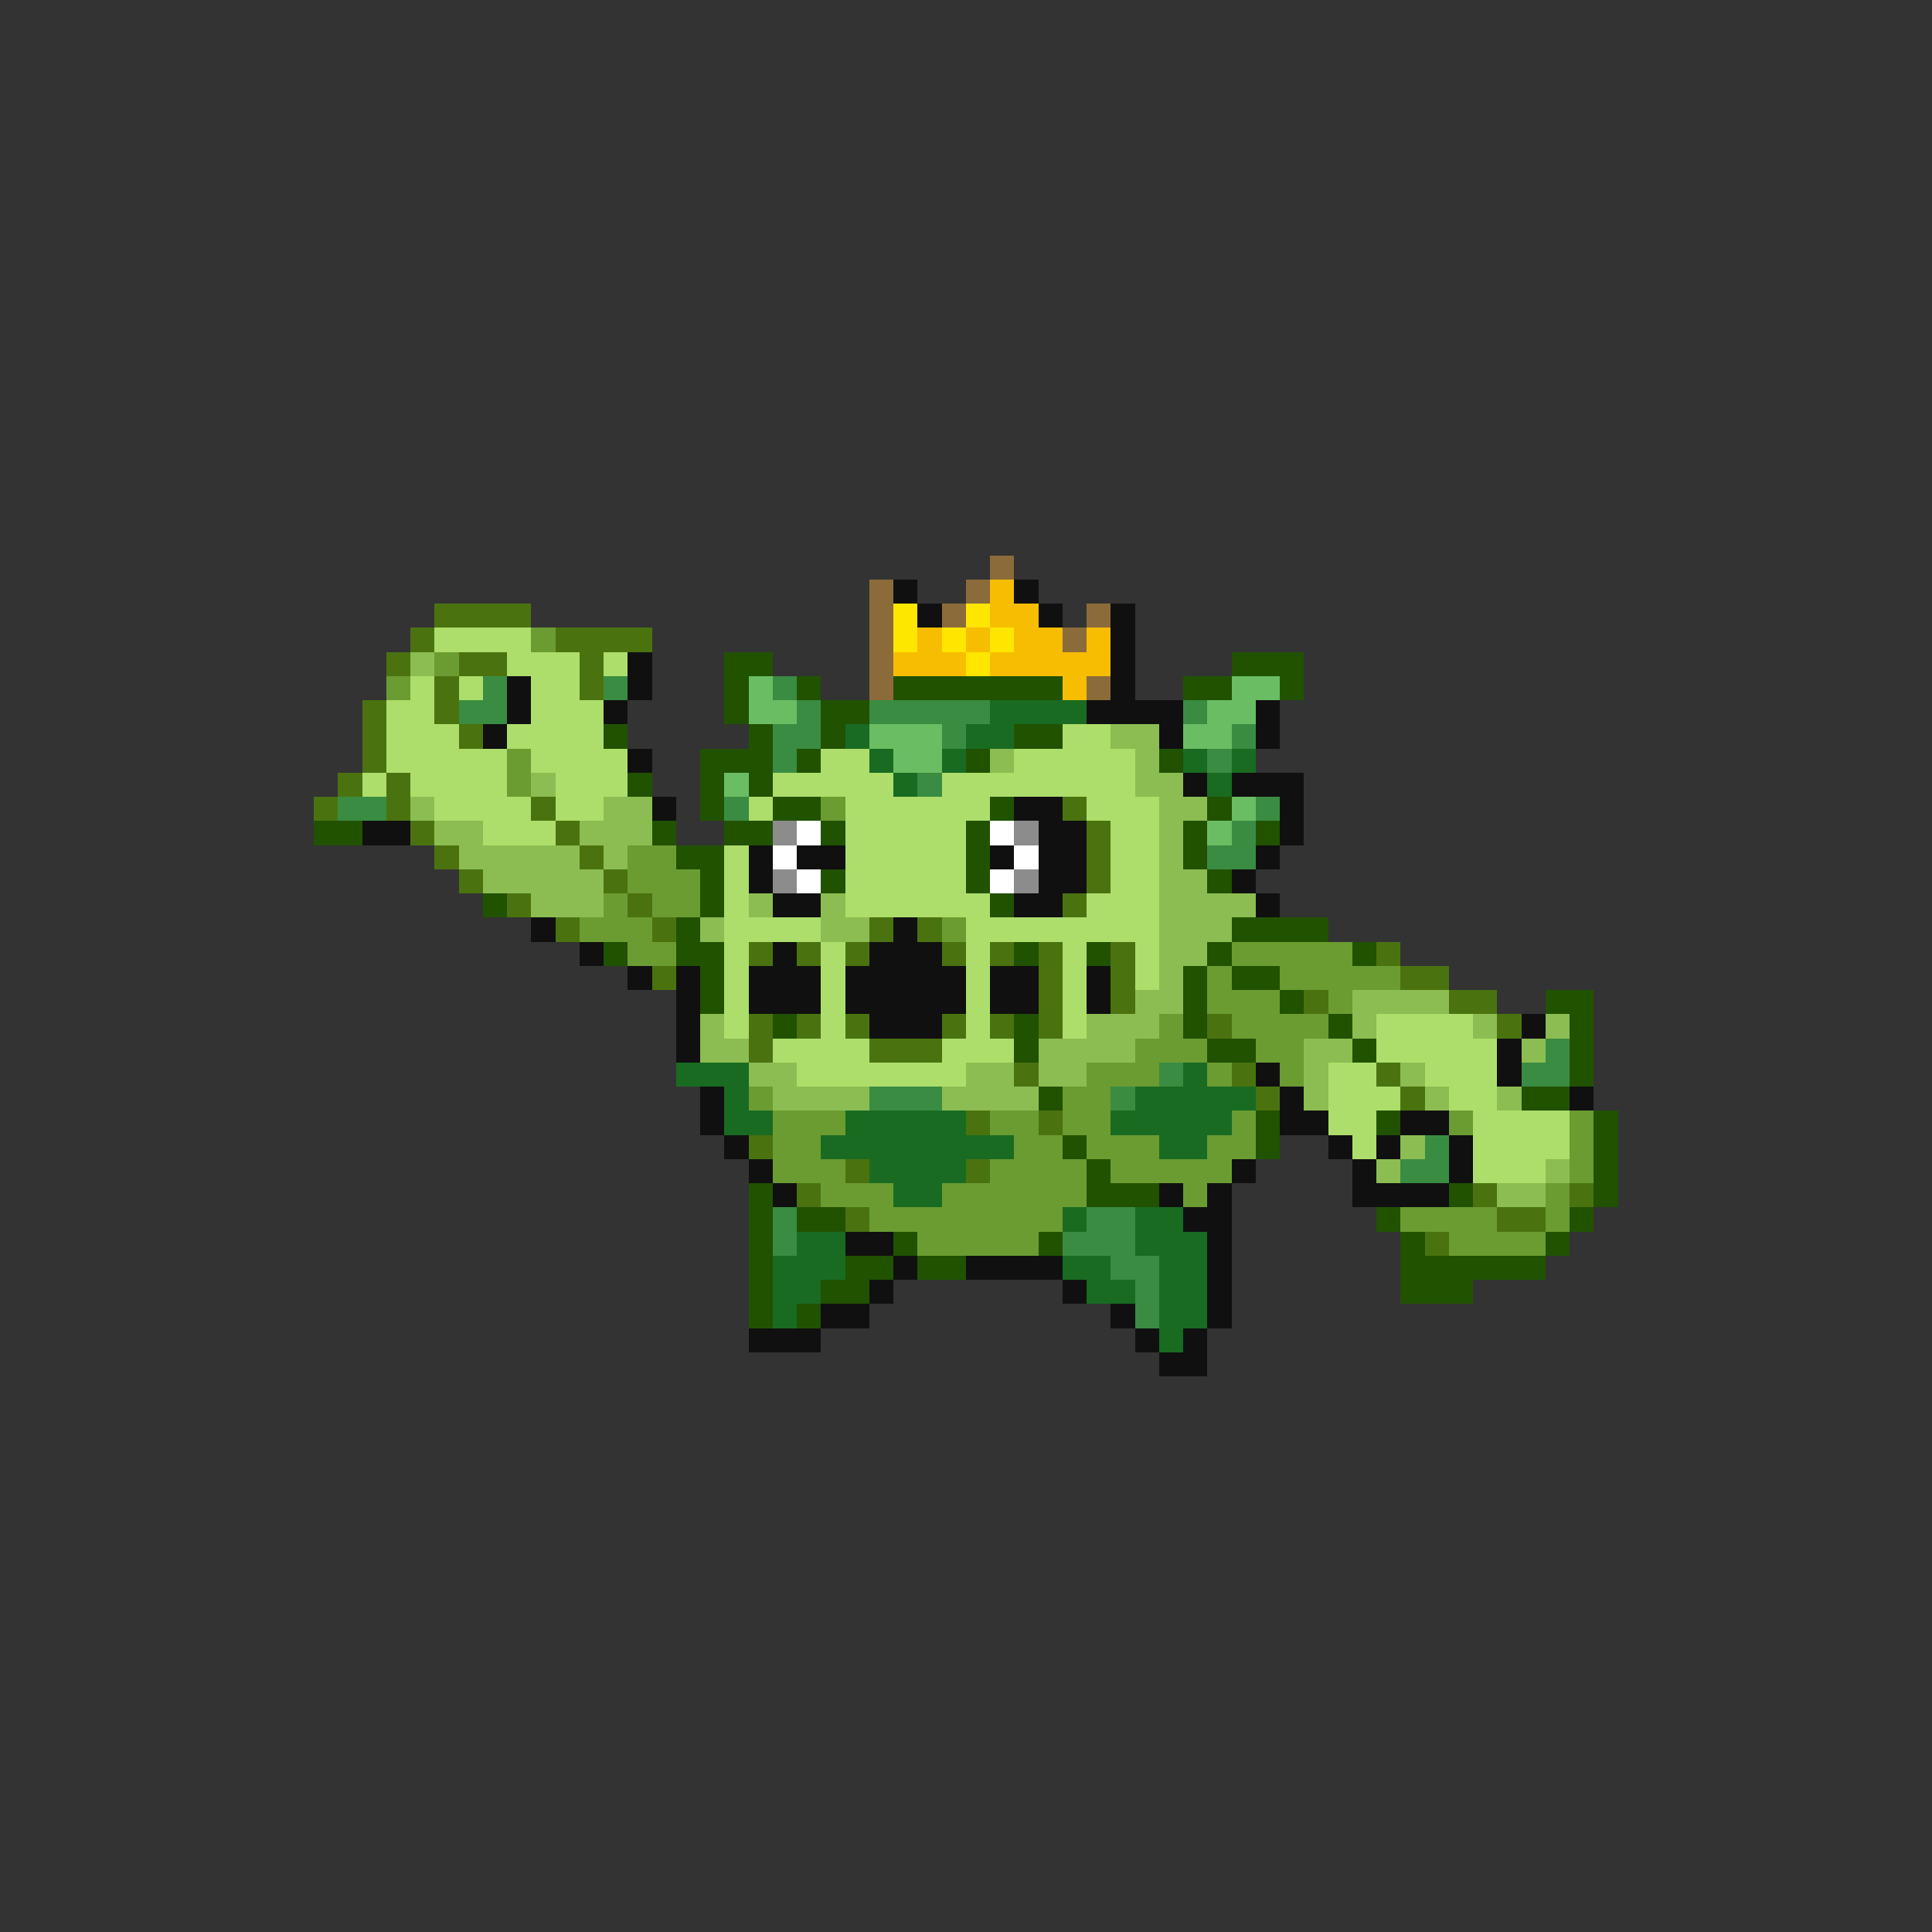 <svg xmlns="http://www.w3.org/2000/svg" viewBox="0 -0.5 80 80" shape-rendering="crispEdges">
<rect x="0" y="-0.5" width="80" height="80" fill="#333333" stroke="none"/>
<path stroke="#8c6b3a" d="M41 23h1M36 24h1M40 24h1M36 25h1M39 25h1M45 25h1M36 26h1M44 26h1M36 27h1M36 28h1M45 28h1" />
<path stroke="#101010" d="M37 24h1M42 24h1M38 25h1M43 25h1M46 25h1M46 26h1M26 27h1M46 27h1M21 28h1M26 28h1M46 28h1M21 29h1M25 29h1M45 29h4M52 29h1M20 30h1M48 30h1M52 30h1M26 31h1M49 32h1M51 32h3M27 33h1M42 33h2M53 33h1M15 34h2M43 34h2M53 34h1M31 35h1M33 35h2M41 35h1M43 35h2M52 35h1M31 36h1M43 36h2M51 36h1M32 37h2M42 37h2M52 37h1M22 38h1M37 38h1M24 39h1M32 39h1M36 39h3M26 40h1M28 40h1M31 40h3M35 40h5M41 40h2M45 40h1M28 41h1M31 41h3M35 41h5M41 41h2M45 41h1M28 42h1M36 42h3M63 42h1M28 43h1M62 43h1M52 44h1M62 44h1M29 45h1M53 45h1M65 45h1M29 46h1M53 46h2M58 46h2M30 47h1M55 47h1M57 47h1M60 47h1M31 48h1M51 48h1M56 48h1M60 48h1M32 49h1M48 49h1M50 49h1M56 49h4M49 50h2M35 51h2M50 51h1M37 52h1M40 52h4M50 52h1M36 53h1M44 53h1M50 53h1M34 54h2M46 54h1M50 54h1M31 55h3M47 55h1M49 55h1M48 56h2" />
<path stroke="#f7bd00" d="M41 24h1M41 25h2M38 26h1M40 26h1M42 26h2M45 26h1M37 27h3M41 27h5M44 28h1" />
<path stroke="#4a7310" d="M18 25h4M17 26h1M23 26h4M16 27h1M19 27h2M24 27h1M18 28h1M24 28h1M15 29h1M18 29h1M15 30h1M19 30h1M15 31h1M14 32h1M16 32h1M13 33h1M16 33h1M22 33h1M44 33h1M17 34h1M23 34h1M45 34h1M18 35h1M24 35h1M45 35h1M19 36h1M25 36h1M45 36h1M21 37h1M26 37h1M44 37h1M23 38h1M27 38h1M36 38h1M38 38h1M31 39h1M33 39h1M35 39h1M39 39h1M41 39h1M43 39h1M46 39h1M57 39h1M27 40h1M43 40h1M46 40h1M58 40h2M43 41h1M46 41h1M54 41h1M60 41h2M31 42h1M33 42h1M35 42h1M39 42h1M41 42h1M43 42h1M50 42h1M62 42h1M31 43h1M36 43h3M42 44h1M51 44h1M57 44h1M52 45h1M58 45h1M40 46h1M43 46h1M31 47h1M35 48h1M40 48h1M33 49h1M61 49h1M65 49h1M35 50h1M62 50h2M59 51h1" />
<path stroke="#ffe600" d="M37 25h1M40 25h1M37 26h1M39 26h1M41 26h1M40 27h1" />
<path stroke="#adde6b" d="M18 26h4M21 27h3M25 27h1M17 28h1M19 28h1M22 28h2M16 29h2M22 29h3M16 30h3M21 30h4M44 30h2M16 31h5M22 31h4M34 31h2M42 31h5M15 32h1M17 32h4M23 32h3M32 32h5M39 32h8M18 33h4M23 33h2M31 33h1M35 33h6M45 33h3M20 34h3M35 34h5M46 34h2M30 35h1M35 35h5M46 35h2M30 36h1M35 36h5M46 36h2M30 37h1M35 37h6M45 37h3M30 38h4M40 38h8M30 39h1M34 39h1M40 39h1M44 39h1M47 39h1M30 40h1M34 40h1M40 40h1M44 40h1M47 40h1M30 41h1M34 41h1M40 41h1M44 41h1M30 42h1M34 42h1M40 42h1M44 42h1M57 42h4M32 43h4M39 43h3M57 43h5M33 44h7M55 44h2M59 44h3M55 45h3M60 45h2M55 46h2M61 46h4M56 47h1M61 47h4M61 48h3" />
<path stroke="#6b9c31" d="M22 26h1M18 27h1M16 28h1M21 31h1M21 32h1M34 33h1M26 35h2M26 36h3M25 37h1M27 37h2M24 38h3M39 38h1M26 39h2M51 39h5M50 40h1M53 40h5M50 41h3M55 41h1M48 42h1M51 42h4M47 43h3M52 43h2M45 44h3M50 44h1M53 44h1M31 45h1M44 45h2M32 46h3M41 46h2M44 46h2M51 46h1M60 46h1M65 46h1M32 47h2M42 47h2M45 47h3M50 47h2M65 47h1M32 48h3M41 48h4M46 48h5M65 48h1M34 49h3M39 49h6M49 49h1M64 49h1M36 50h8M58 50h4M64 50h1M38 51h5M60 51h4" />
<path stroke="#8cbd52" d="M17 27h1M46 30h2M41 31h1M47 31h1M22 32h1M47 32h2M17 33h1M25 33h2M48 33h2M18 34h2M24 34h3M48 34h1M19 35h5M25 35h1M48 35h1M20 36h5M48 36h2M22 37h3M31 37h1M34 37h1M48 37h4M29 38h1M34 38h2M48 38h3M48 39h2M48 40h1M47 41h2M56 41h4M29 42h1M45 42h3M56 42h1M61 42h1M64 42h1M29 43h2M43 43h4M54 43h2M63 43h1M31 44h2M40 44h2M43 44h2M54 44h1M58 44h1M32 45h4M39 45h4M54 45h1M59 45h1M62 45h1M58 47h1M57 48h1M64 48h1M62 49h2" />
<path stroke="#215200" d="M30 27h2M51 27h3M30 28h1M33 28h1M37 28h7M49 28h2M53 28h1M30 29h1M34 29h2M25 30h1M31 30h1M34 30h1M42 30h2M29 31h3M33 31h1M40 31h1M48 31h1M26 32h1M29 32h1M31 32h1M29 33h1M32 33h2M41 33h1M50 33h1M13 34h2M27 34h1M30 34h2M34 34h1M40 34h1M49 34h1M52 34h1M28 35h2M40 35h1M49 35h1M29 36h1M34 36h1M40 36h1M50 36h1M20 37h1M29 37h1M41 37h1M28 38h1M51 38h4M25 39h1M28 39h2M42 39h1M45 39h1M50 39h1M56 39h1M29 40h1M49 40h1M51 40h2M29 41h1M49 41h1M53 41h1M64 41h2M32 42h1M42 42h1M49 42h1M55 42h1M65 42h1M42 43h1M50 43h2M56 43h1M65 43h1M65 44h1M43 45h1M63 45h2M52 46h1M57 46h1M66 46h1M44 47h1M52 47h1M66 47h1M45 48h1M66 48h1M31 49h1M45 49h3M60 49h1M66 49h1M31 50h1M33 50h2M57 50h1M65 50h1M31 51h1M37 51h1M43 51h1M58 51h1M64 51h1M31 52h1M35 52h2M38 52h2M58 52h6M31 53h1M34 53h2M58 53h3M31 54h1M33 54h1" />
<path stroke="#3a8c42" d="M20 28h1M25 28h1M32 28h1M19 29h2M33 29h1M36 29h5M49 29h1M32 30h2M39 30h1M51 30h1M32 31h1M50 31h1M38 32h1M14 33h2M30 33h1M52 33h1M51 34h1M50 35h2M64 43h1M48 44h1M63 44h2M36 45h3M46 45h1M59 47h1M58 48h2M32 50h1M45 50h2M32 51h1M44 51h3M46 52h2M47 53h1M47 54h1" />
<path stroke="#6bbd63" d="M31 28h1M51 28h2M31 29h2M50 29h2M36 30h3M49 30h2M37 31h2M30 32h1M51 33h1M50 34h1" />
<path stroke="#196b21" d="M41 29h4M35 30h1M40 30h2M36 31h1M39 31h1M49 31h1M51 31h1M37 32h1M50 32h1M28 44h3M49 44h1M30 45h1M47 45h5M30 46h2M35 46h5M46 46h5M34 47h8M48 47h2M36 48h4M37 49h2M44 50h1M47 50h2M33 51h2M47 51h3M32 52h3M44 52h2M48 52h2M32 53h2M45 53h2M48 53h2M32 54h1M48 54h2M48 55h1" />
<path stroke="#8c8c8c" d="M32 34h1M42 34h1M32 36h1M42 36h1" />
<path stroke="#ffffff" d="M33 34h1M41 34h1M32 35h1M42 35h1M33 36h1M41 36h1" />
</svg>